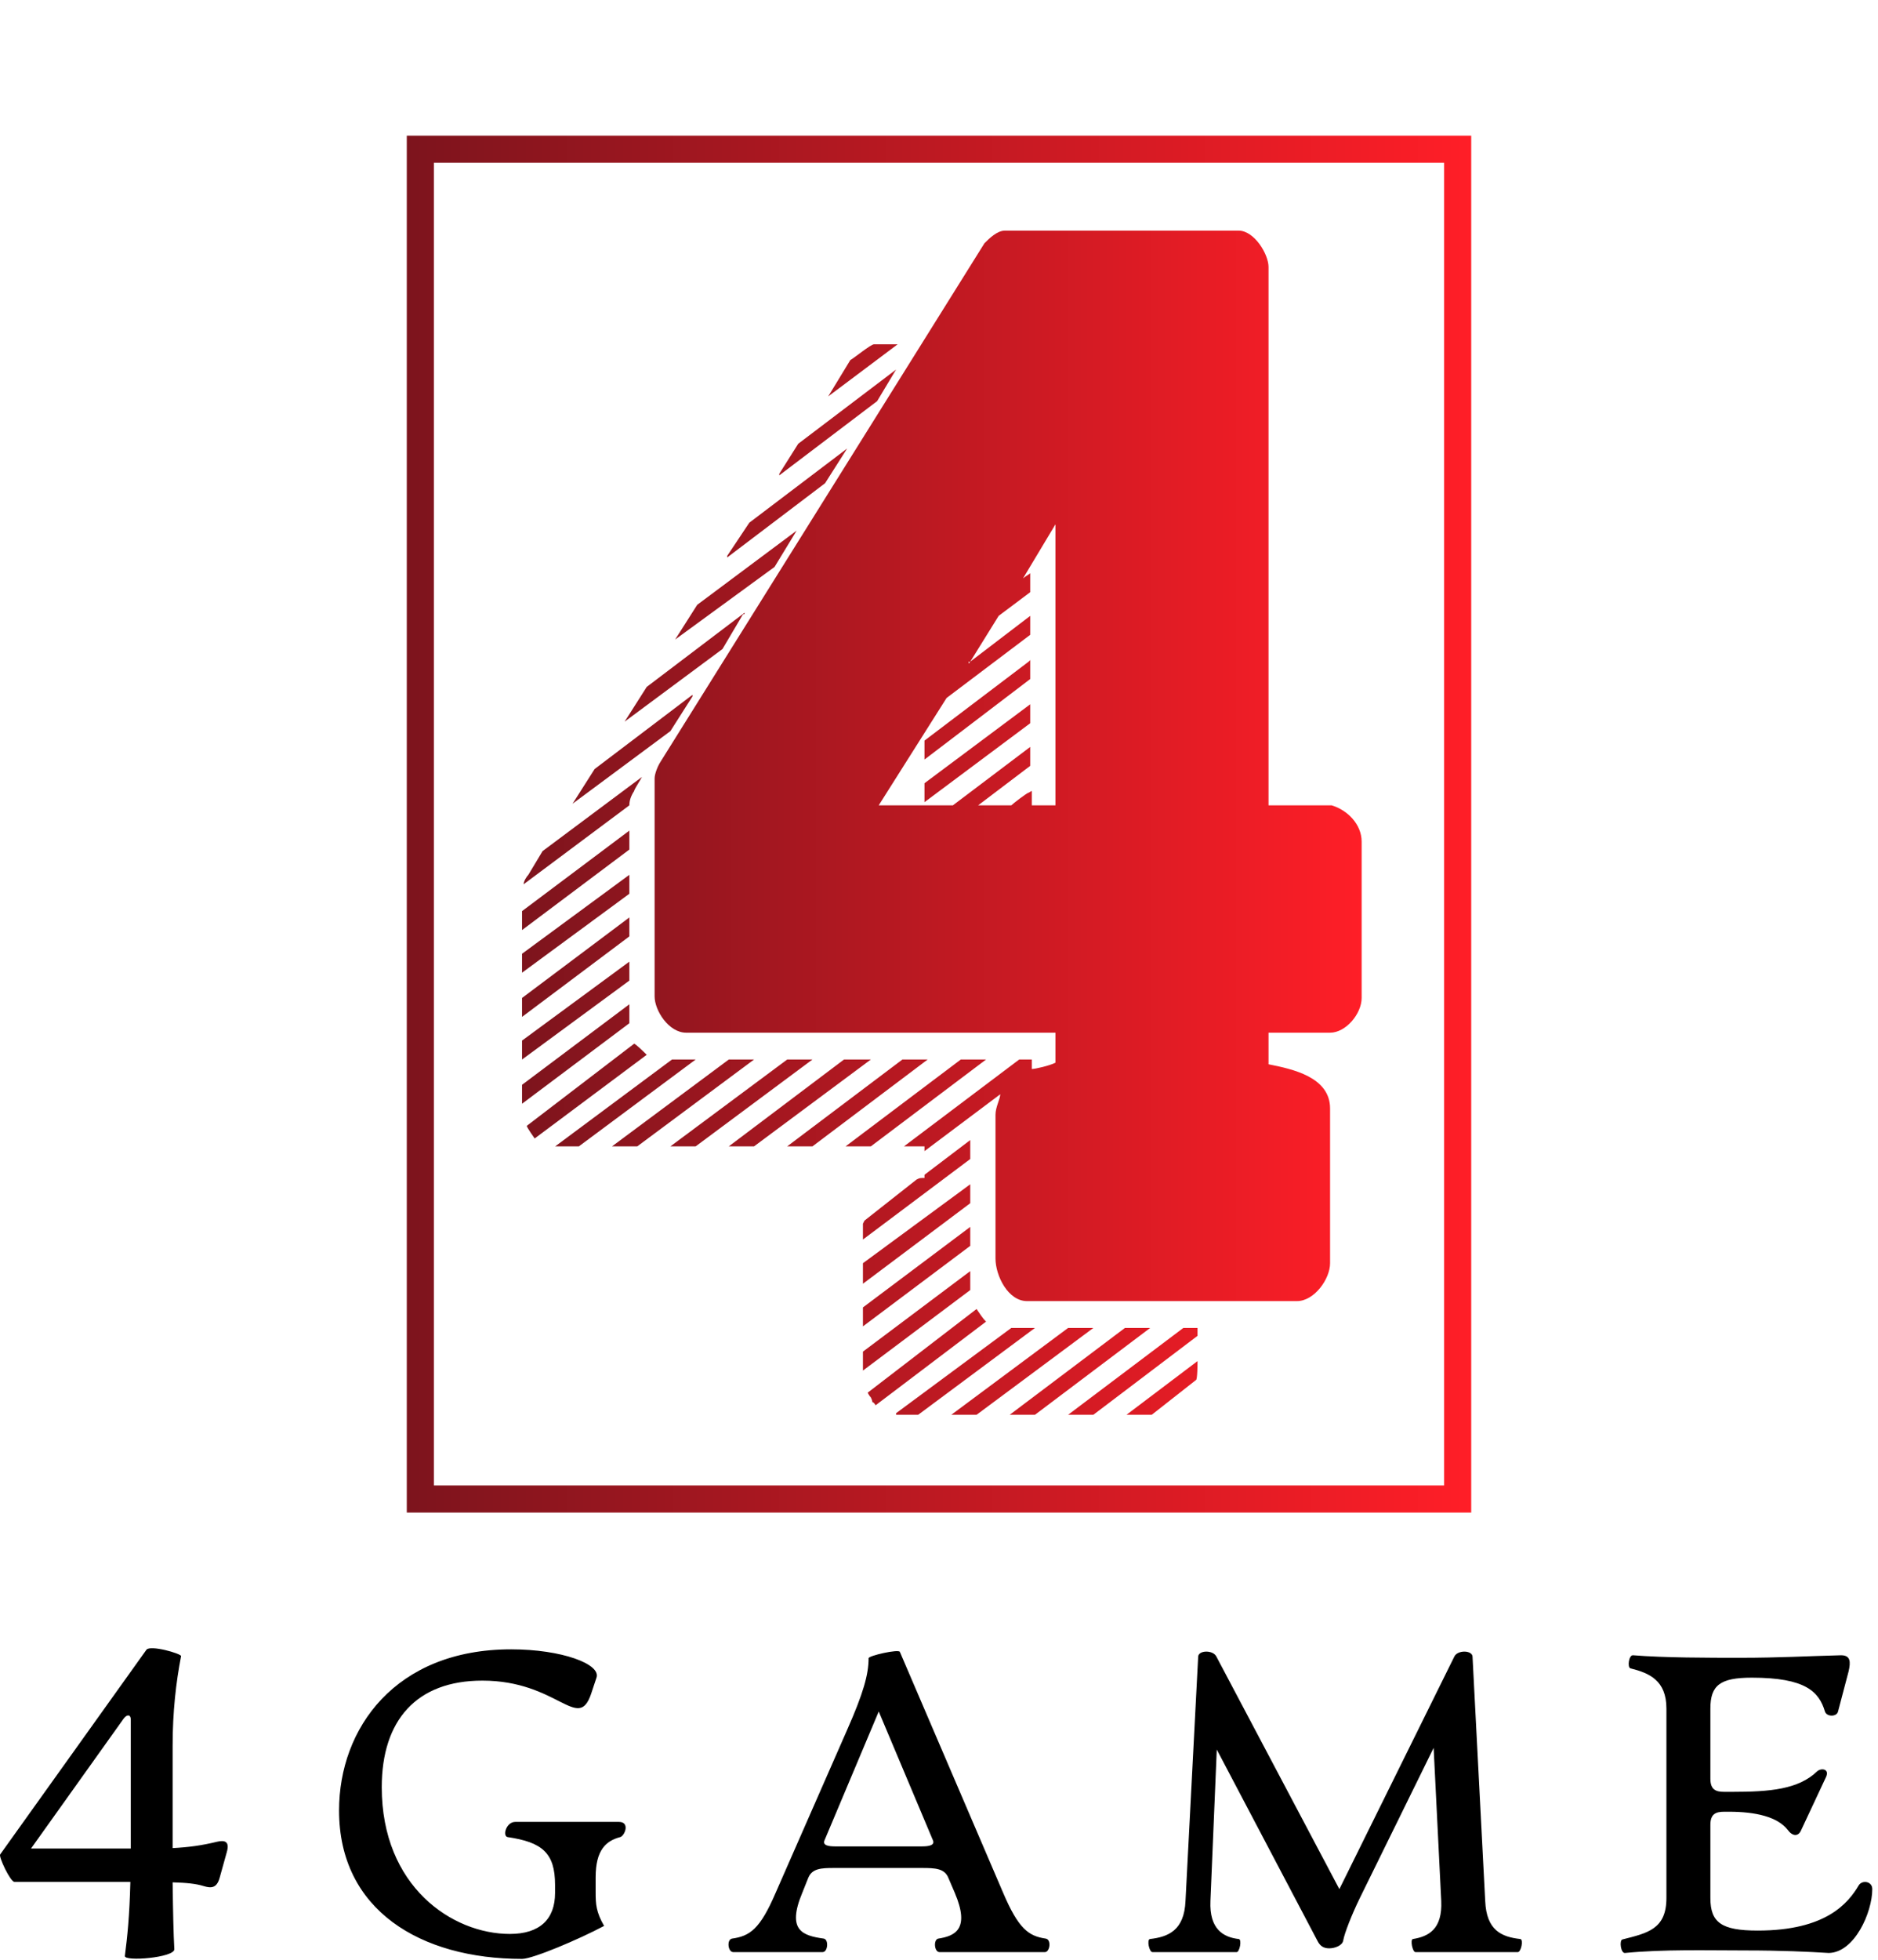 <svg width="277" height="289" viewBox="0 0 277 289" fill="none" xmlns="http://www.w3.org/2000/svg">
<g clip-path="url(#clip0_59_94)">
<path d="M60 20H217V223H60V20ZM64 24V219H213V24H64Z" fill="url(#paint0_linear_59_94)"/>
<path d="M155.68 156.675V152.252H101.209C98.648 152.252 96.553 148.993 96.553 146.898V114.775C96.553 114.076 97.019 112.912 97.485 112.214L145.205 35.862C145.903 35.164 147.067 34 148.231 34H182.682C185.01 34 187.105 37.492 187.105 39.354V118.732H196.416C198.744 119.43 200.839 121.525 200.839 124.086V147.131C200.839 149.459 198.511 152.252 196.183 152.252H187.105V156.908C190.597 157.606 196.183 158.77 196.183 163.426V186.238C196.183 188.566 193.856 191.825 191.295 191.825H151.49C148.696 191.825 146.834 188.1 146.834 185.54V164.357C146.834 163.193 147.532 162.029 147.532 161.331L136.359 169.711V169.012H133.333L150.326 156.209H152.188V157.606C152.653 157.606 154.749 157.141 155.68 156.675V156.675ZM122.159 58.442L125.418 53.088C125.884 52.855 128.444 50.76 128.91 50.76H132.402L122.159 58.442ZM114.943 69.848L117.736 65.425L132.169 54.485L129.375 59.14L114.943 70.081V69.848ZM107.261 81.953L110.52 77.064L124.953 66.124L121.694 71.245L107.261 82.186V81.953ZM155.68 77.297L150.791 85.444C150.791 85.212 151.722 84.746 151.955 84.513V87.307L147.3 90.798L143.11 97.549L151.955 90.798V93.592L139.618 102.903L129.608 118.732H140.549L151.955 110.119V112.912L144.273 118.732H149.162C149.395 118.499 151.49 116.87 151.722 116.87C152.188 116.637 151.955 116.637 152.188 116.637V118.732H155.68V77.297V77.297ZM102.839 89.169L117.504 78.228L114.245 83.582L99.58 94.29L102.839 89.169ZM95.39 101.273L109.822 90.333C109.822 90.566 109.822 90.566 109.589 90.566L106.563 95.687L92.131 106.395L95.39 101.273ZM136.359 111.981V109.188L151.722 97.549L151.955 97.316V100.11L136.359 111.981ZM142.877 97.782C143.11 97.782 143.11 97.549 142.877 97.549V97.782ZM84.449 118.499L87.708 113.378L102.14 102.437V102.67L98.881 107.791L84.449 118.499ZM136.359 118.266V115.473L151.955 103.834V106.627L136.359 118.266ZM77.931 128.974L80.026 125.483L94.691 114.542C94.459 115.007 93.527 116.404 93.527 116.637C93.062 117.335 92.829 118.034 92.829 118.732L77.233 130.371C77.233 129.905 77.698 129.207 77.931 128.974V128.974ZM77 134.328L92.829 122.456V125.25L77 137.122V134.328ZM77 140.613L92.829 128.974V131.768L77 143.407V140.613ZM77 149.924V147.131L92.829 135.259V138.053L77 149.924ZM77 153.416L92.829 141.777V144.57L77 156.209V153.416ZM77 159.934L92.829 148.062V150.856L77 162.727V159.934ZM77.698 165.986L93.527 153.882C93.76 153.882 95.157 155.278 95.39 155.511L78.862 167.848C78.862 167.848 77.698 166.219 77.698 165.986V165.986ZM81.888 169.012L99.114 156.209H102.606L85.38 169.012H81.888V169.012ZM90.269 169.012L107.494 156.209H111.219L93.993 169.012H90.269ZM98.881 169.012L116.107 156.209H119.832L102.606 169.012H98.881ZM111.219 169.012H107.494L124.487 156.209H128.444L111.219 169.012ZM119.832 169.012H116.107L133.1 156.209H136.824L119.832 169.012ZM124.72 169.012L141.713 156.209H145.437L128.444 169.012H124.72ZM147.532 161.331V161.098V161.331ZM136.359 173.668V173.202L143.11 168.081V170.875L127.28 182.746V181.582V180.419L127.513 179.953L135.195 173.901C135.661 173.668 135.661 173.668 136.359 173.668V173.668ZM127.28 186.238L143.11 174.599V177.392L127.28 189.264V186.238V186.238ZM127.28 192.756L143.11 180.884V183.678L127.28 195.549V192.756V192.756ZM127.28 202.067V199.274L143.11 187.402V190.195L127.28 202.067ZM127.979 205.326L144.041 192.989C144.506 193.687 144.972 194.385 145.437 194.851L129.143 207.188C129.143 207.188 128.91 206.723 128.677 206.723C128.677 206.49 128.444 206.024 128.444 206.024C128.212 205.792 127.979 205.326 127.979 205.326ZM132.169 208.585V208.352L149.162 195.782H152.653L135.428 208.585H132.169V208.585ZM144.041 208.585H140.316L157.542 195.782H161.266L144.041 208.585ZM148.929 208.585L165.922 195.782H169.646L152.653 208.585H148.929ZM157.542 208.585L174.535 195.782H176.63V196.946L161.266 208.585H157.542V208.585ZM169.879 208.585H166.155L176.63 200.67C176.63 200.903 176.63 203.464 176.397 203.464L169.879 208.585Z" fill="url(#paint1_linear_59_94)"/>
<path d="M32.009 271.534C33.069 271.284 33.942 271.409 33.443 273.092L32.383 276.896C31.947 278.392 31.137 278.392 30.076 278.08C28.892 277.706 27.52 277.581 25.463 277.519C25.525 282.258 25.587 285.001 25.712 287.37C25.774 288.617 18.293 289.241 18.417 288.368C18.791 285.5 19.103 282.445 19.228 277.457H2.144C1.521 277.457 -0.225 273.716 0.024 273.404L21.597 243.227C22.158 242.479 26.71 243.788 26.71 244.162C25.962 248.028 25.463 252.33 25.463 257.38V272.469C27.832 272.344 29.702 272.095 32.009 271.534V271.534ZM18.23 253.39L4.576 272.531H19.29V253.515C19.29 252.766 18.729 252.704 18.23 253.39V253.39ZM77.007 288.804C62.043 288.804 50.01 281.634 50.01 266.92C50.01 254.824 58.302 243.165 75.386 243.165C82.868 243.165 88.666 245.347 87.98 247.342L87.17 249.774C85.237 255.385 82.244 247.778 71.146 247.778C61.419 247.778 56.307 253.639 56.307 263.491C56.307 278.143 66.719 285.126 75.199 285.126C79.626 285.126 81.87 282.943 81.87 279.078V277.893C81.87 273.155 79.937 271.596 74.887 270.848C74.076 270.723 74.638 268.603 76.009 268.603H91.285C92.968 268.603 92.158 270.661 91.472 270.848C89.352 271.409 87.856 272.781 87.856 276.771V279.015C87.856 280.699 87.918 281.884 89.103 283.941C85.362 285.936 78.566 288.804 77.007 288.804V288.804ZM154.239 285.812C155.112 285.936 154.862 287.807 154.114 287.807H138.589C137.779 287.807 137.654 285.936 138.402 285.812C140.771 285.437 143.141 284.502 140.834 279.078L139.898 276.896C139.337 275.462 137.966 275.399 135.97 275.399H123.002C121.131 275.399 119.76 275.462 119.199 276.896L118.326 279.078C116.019 284.627 118.388 285.375 121.505 285.812C122.254 285.936 122.129 287.807 121.318 287.807H108.163C107.352 287.807 107.165 285.936 107.976 285.812C110.594 285.437 112.091 284.44 114.398 279.078L124.935 255.073C127.366 249.587 128.114 246.843 128.114 244.474C128.114 244.1 132.541 243.102 132.728 243.539L147.942 279.015C150.248 284.44 151.745 285.437 154.239 285.812V285.812ZM135.97 272.219C136.906 272.219 137.966 272.095 137.592 271.284L129.611 252.33L121.63 271.284C121.256 272.095 122.254 272.219 123.189 272.219H135.97ZM224.238 285.874C224.737 285.936 224.363 287.807 223.864 287.807H208.776C208.339 287.807 207.965 285.936 208.402 285.874C210.708 285.5 212.766 284.44 212.579 280.262L211.457 257.692L200.546 279.888C199.423 282.195 198.301 285.001 198.114 286.123C197.989 286.809 196.929 287.246 196.056 287.246C195.184 287.246 194.685 286.871 194.311 286.123L179.472 257.941L178.536 280.262C178.349 284.44 180.469 285.624 182.714 285.874C183.212 285.936 182.838 287.807 182.402 287.807H169.994C169.496 287.807 169.122 285.936 169.62 285.874C172.301 285.562 174.671 284.627 174.858 280.262L176.728 244.225C176.791 243.289 178.91 243.227 179.409 244.225L197.553 278.517L214.512 244.225C215.011 243.227 217.13 243.289 217.193 244.225L219.063 280.262C219.25 284.627 221.495 285.562 224.238 285.874V285.874ZM239.682 287.931C239.059 287.994 238.809 286.061 239.308 285.936C242.987 285.001 245.792 284.44 245.792 279.826V251.894C245.792 247.716 243.236 246.656 240.493 245.97C239.994 245.846 240.243 243.975 240.867 244.038C245.418 244.412 252.09 244.412 256.704 244.412C262.377 244.412 266.617 244.162 271.543 244.038C272.977 244.038 272.977 245.035 272.665 246.407L271.106 252.33C270.919 253.141 269.423 253.141 269.173 252.33C268.3 249.4 266.305 247.342 258.387 247.342C253.711 247.342 252.277 248.464 252.277 251.894V262.244C252.277 263.865 253.087 264.176 254.334 264.176H255.519C261.068 264.176 265.245 263.802 267.989 261.184C268.55 260.622 269.859 260.747 269.36 261.932L265.682 269.788C265.245 270.848 264.372 270.723 263.687 269.788C262.19 267.855 258.948 267.107 255.02 267.107H254.334C253.087 267.107 252.277 267.419 252.277 269.04V279.826C252.277 283.442 253.898 284.627 259.26 284.627C269.36 284.627 272.603 280.574 274.161 277.956C274.66 277.145 276.156 277.332 276.156 278.517C276.156 281.946 273.538 287.869 269.735 287.931C266.742 287.744 262.751 287.557 257.389 287.557C251.653 287.557 245.418 287.37 239.682 287.931V287.931Z" fill="black"/>
</g>
<defs>
<linearGradient id="paint0_linear_59_94" x1="60" y1="20" x2="217" y2="20" gradientUnits="userSpaceOnUse">
<stop stop-color="#7D141D"/>
<stop offset="1" stop-color="#FF1E27"/>
</linearGradient>
<linearGradient id="paint1_linear_59_94" x1="77" y1="34" x2="200.839" y2="34" gradientUnits="userSpaceOnUse">
<stop stop-color="#7D141D"/>
<stop offset="1" stop-color="#FF1E27"/>
</linearGradient>
<clipPath id="clip0_59_94">
<rect width="276.157" height="288.804" fill="white"/>
</clipPath>
</defs>
</svg>

